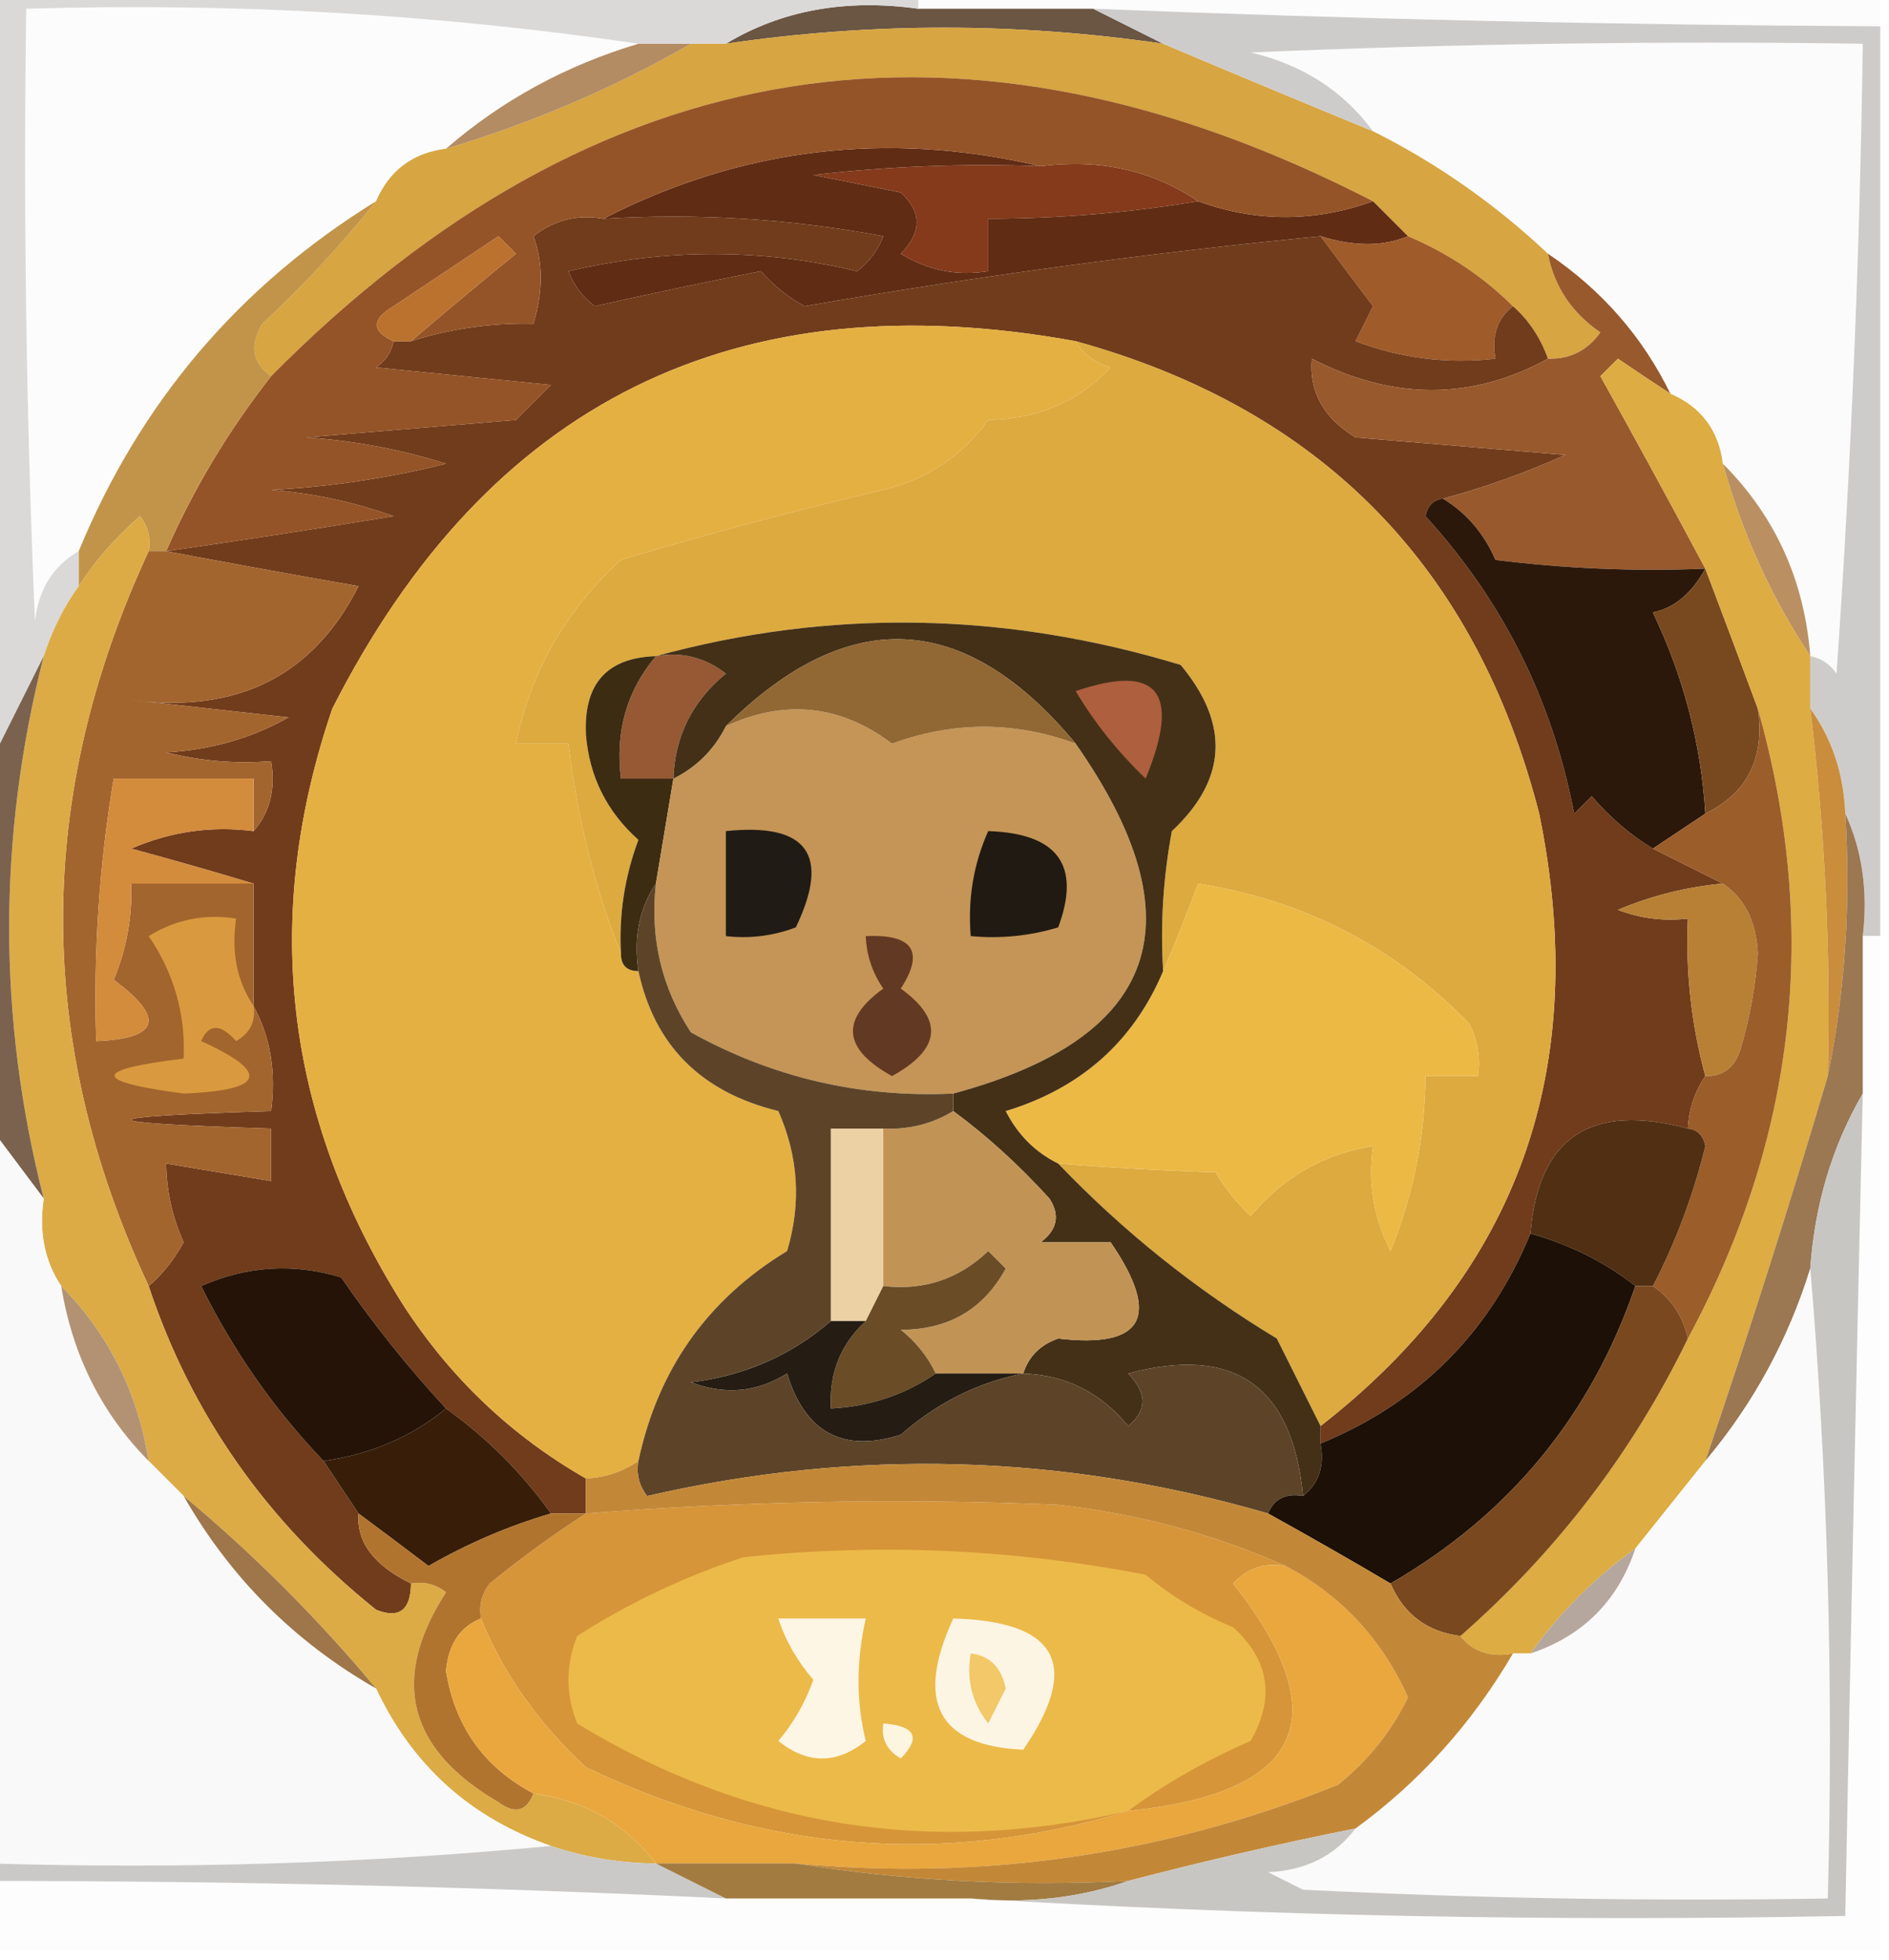 <?xml version="1.0" encoding="UTF-8"?>
<!DOCTYPE svg PUBLIC "-//W3C//DTD SVG 1.1//EN" "http://www.w3.org/Graphics/SVG/1.1/DTD/svg11.dtd">
<svg xmlns="http://www.w3.org/2000/svg" version="1.1" width="108px" height="112px" style="shape-rendering:geometricPrecision; text-rendering:geometricPrecision; image-rendering:optimizeQuality; fill-rule:evenodd; clip-rule:evenodd" xmlns:xlink="http://www.w3.org/1999/xlink">
<g><path style="opacity:1" fill="#fcfcfc" d="M 52.5,0.5 C 52.5,0.167 52.5,-0.167 52.5,-0.5C 70.833,-0.5 89.167,-0.5 107.5,-0.5C 107.5,0.167 107.5,0.833 107.5,1.5C 92.493,1.428 77.493,1.095 62.5,0.5C 59.167,0.5 55.833,0.5 52.5,0.5 Z"/></g>
<g><path style="opacity:1" fill="#fcfcfc" d="M 36.5,2.5 C 32.345,3.742 28.678,5.742 25.5,8.5C 23.596,8.738 22.262,9.738 21.5,11.5C 13.671,16.329 8.004,22.996 4.5,31.5C 3.034,32.347 2.2,33.68 2,35.5C 1.5,23.838 1.333,12.171 1.5,0.5C 13.378,0.145 25.045,0.812 36.5,2.5 Z"/></g>
<g><path style="opacity:1" fill="#6b5543" d="M 52.5,0.5 C 55.833,0.5 59.167,0.5 62.5,0.5C 63.833,1.167 65.167,1.833 66.5,2.5C 58.142,1.275 49.809,1.275 41.5,2.5C 44.684,0.586 48.351,-0.08 52.5,0.5 Z"/></g>
<g><path style="opacity:1" fill="#fbfbfb" d="M 103.5,37.5 C 103.163,33.164 101.496,29.497 98.5,26.5C 98.262,24.596 97.262,23.262 95.5,22.5C 93.906,19.236 91.573,16.569 88.5,14.5C 85.487,11.664 82.154,9.331 78.5,7.5C 76.791,5.187 74.457,3.687 71.5,3C 83.162,2.5 94.829,2.333 106.5,2.5C 106.333,14.511 105.833,26.512 105,38.5C 104.617,37.944 104.117,37.611 103.5,37.5 Z"/></g>
<g><path style="opacity:1" fill="#d7a541" d="M 66.5,2.5 C 70.442,4.166 74.442,5.832 78.5,7.5C 82.154,9.331 85.487,11.664 88.5,14.5C 88.859,16.371 89.859,17.871 91.5,19C 90.756,20.039 89.756,20.539 88.5,20.5C 88.068,19.291 87.401,18.291 86.5,17.5C 84.795,15.808 82.795,14.475 80.5,13.5C 79.833,12.833 79.167,12.167 78.5,11.5C 55.061,-0.559 34.061,2.774 15.5,21.5C 14.427,20.749 14.26,19.749 15,18.5C 17.372,16.297 19.539,13.963 21.5,11.5C 22.262,9.738 23.596,8.738 25.5,8.5C 30.467,7.012 35.134,5.012 39.5,2.5C 40.167,2.5 40.833,2.5 41.5,2.5C 49.809,1.275 58.142,1.275 66.5,2.5 Z"/></g>
<g><path style="opacity:1" fill="#b38c64" d="M 36.5,2.5 C 37.5,2.5 38.5,2.5 39.5,2.5C 35.134,5.012 30.467,7.012 25.5,8.5C 28.678,5.742 32.345,3.742 36.5,2.5 Z"/></g>
<g><path style="opacity:1" fill="#602c14" d="M 59.5,9.5 C 55.154,9.334 50.821,9.501 46.5,10C 48.167,10.333 49.833,10.667 51.5,11C 52.711,12.113 52.711,13.28 51.5,14.5C 53.045,15.452 54.712,15.785 56.5,15.5C 56.5,14.5 56.5,13.5 56.5,12.5C 60.534,12.495 64.534,12.162 68.5,11.5C 71.814,12.707 75.147,12.707 78.5,11.5C 79.167,12.167 79.833,12.833 80.5,13.5C 79.065,14.097 77.398,14.097 75.5,13.5C 65.66,14.46 55.827,15.793 46,17.5C 45.05,16.978 44.216,16.311 43.5,15.5C 40.298,16.127 37.131,16.794 34,17.5C 33.308,16.975 32.808,16.308 32.5,15.5C 38.054,14.194 43.554,14.194 49,15.5C 49.692,14.975 50.192,14.308 50.5,13.5C 45.208,12.505 39.875,12.172 34.5,12.5C 42.406,8.446 50.739,7.446 59.5,9.5 Z"/></g>
<g><path style="opacity:1" fill="#843a1b" d="M 59.5,9.5 C 62.877,9.068 65.877,9.735 68.5,11.5C 64.534,12.162 60.534,12.495 56.5,12.5C 56.5,13.5 56.5,14.5 56.5,15.5C 54.712,15.785 53.045,15.452 51.5,14.5C 52.711,13.28 52.711,12.113 51.5,11C 49.833,10.667 48.167,10.333 46.5,10C 50.821,9.501 55.154,9.334 59.5,9.5 Z"/></g>
<g><path style="opacity:1" fill="#9f5b29" d="M 75.5,13.5 C 77.398,14.097 79.065,14.097 80.5,13.5C 82.795,14.475 84.795,15.808 86.5,17.5C 85.596,18.209 85.263,19.209 85.5,20.5C 82.753,20.813 80.087,20.48 77.5,19.5C 77.833,18.833 78.167,18.167 78.5,17.5C 77.476,16.148 76.476,14.815 75.5,13.5 Z"/></g>
<g><path style="opacity:1" fill="#713c1b" d="M 34.5,12.5 C 39.875,12.172 45.208,12.505 50.5,13.5C 50.192,14.308 49.692,14.975 49,15.5C 43.554,14.194 38.054,14.194 32.5,15.5C 32.808,16.308 33.308,16.975 34,17.5C 37.131,16.794 40.298,16.127 43.5,15.5C 44.216,16.311 45.05,16.978 46,17.5C 55.827,15.793 65.66,14.46 75.5,13.5C 76.476,14.815 77.476,16.148 78.5,17.5C 78.167,18.167 77.833,18.833 77.5,19.5C 80.087,20.48 82.753,20.813 85.5,20.5C 85.263,19.209 85.596,18.209 86.5,17.5C 87.401,18.291 88.068,19.291 88.5,20.5C 84.141,22.887 79.641,22.887 75,20.5C 74.837,22.387 75.671,23.887 77.5,25C 81.5,25.333 85.5,25.667 89.5,26C 87.167,27.043 84.834,27.876 82.5,28.5C 81.957,28.56 81.624,28.893 81.5,29.5C 85.92,34.34 88.753,40.007 90,46.5C 90.333,46.167 90.667,45.833 91,45.5C 92.039,46.71 93.206,47.71 94.5,48.5C 95.833,49.167 97.167,49.833 98.5,50.5C 96.436,50.687 94.436,51.187 92.5,52C 93.793,52.49 95.127,52.657 96.5,52.5C 96.368,55.57 96.701,58.57 97.5,61.5C 96.89,62.391 96.557,63.391 96.5,64.5C 90.948,63.007 87.948,65.007 87.5,70.5C 85.164,76.169 81.164,80.169 75.5,82.5C 75.5,82.167 75.5,81.833 75.5,81.5C 86.811,72.69 90.978,61.023 88,46.5C 84.377,32.377 75.544,23.377 61.5,19.5C 42.072,15.964 27.905,22.964 19,40.5C 14.927,52.433 16.261,63.766 23,74.5C 25.711,78.712 29.211,82.046 33.5,84.5C 33.5,85.167 33.5,85.833 33.5,86.5C 32.833,86.5 32.167,86.5 31.5,86.5C 29.833,84.167 27.833,82.167 25.5,80.5C 23.334,78.163 21.334,75.663 19.5,73C 16.773,72.182 14.106,72.348 11.5,73.5C 13.36,77.24 15.693,80.573 18.5,83.5C 19.167,84.5 19.833,85.5 20.5,86.5C 20.372,88.129 21.372,89.463 23.5,90.5C 23.483,92.028 22.816,92.528 21.5,92C 15.273,87.006 10.94,80.84 8.5,73.5C 9.278,72.844 9.944,72.011 10.5,71C 9.852,69.56 9.519,68.06 9.5,66.5C 11.5,66.833 13.5,67.167 15.5,67.5C 15.5,66.5 15.5,65.5 15.5,64.5C 4.833,64.167 4.833,63.833 15.5,63.5C 15.795,61.265 15.461,59.265 14.5,57.5C 14.5,55.167 14.5,52.833 14.5,50.5C 12.302,49.835 9.969,49.168 7.5,48.5C 9.743,47.526 12.076,47.192 14.5,47.5C 15.434,46.432 15.768,45.099 15.5,43.5C 13.473,43.662 11.473,43.495 9.5,43C 12.043,42.86 14.377,42.194 16.5,41C 13.5,40.667 10.5,40.333 7.5,40C 13.569,40.802 17.903,38.636 20.5,33.5C 16.688,32.833 13.021,32.166 9.5,31.5C 13.79,30.889 18.123,30.222 22.5,29.5C 20.234,28.686 17.901,28.186 15.5,28C 18.882,27.824 22.215,27.324 25.5,26.5C 22.893,25.682 20.226,25.182 17.5,25C 21.5,24.667 25.5,24.333 29.5,24C 30.167,23.333 30.833,22.667 31.5,22C 28.167,21.667 24.833,21.333 21.5,21C 22.056,20.617 22.389,20.117 22.5,19.5C 22.833,19.5 23.167,19.5 23.5,19.5C 25.764,18.781 28.097,18.448 30.5,18.5C 31.052,16.669 31.052,15.003 30.5,13.5C 31.689,12.571 33.022,12.238 34.5,12.5 Z"/></g>
<g><path style="opacity:1" fill="#955427" d="M 78.5,11.5 C 75.147,12.707 71.814,12.707 68.5,11.5C 65.877,9.735 62.877,9.068 59.5,9.5C 50.739,7.446 42.406,8.446 34.5,12.5C 33.022,12.238 31.689,12.571 30.5,13.5C 31.052,15.003 31.052,16.669 30.5,18.5C 28.097,18.448 25.764,18.781 23.5,19.5C 25.429,17.852 27.429,16.185 29.5,14.5C 29.167,14.167 28.833,13.833 28.5,13.5C 26.5,14.833 24.5,16.167 22.5,17.5C 21.227,18.256 21.227,18.923 22.5,19.5C 22.389,20.117 22.056,20.617 21.5,21C 24.833,21.333 28.167,21.667 31.5,22C 30.833,22.667 30.167,23.333 29.5,24C 25.5,24.333 21.5,24.667 17.5,25C 20.226,25.182 22.893,25.682 25.5,26.5C 22.215,27.324 18.882,27.824 15.5,28C 17.901,28.186 20.234,28.686 22.5,29.5C 18.123,30.222 13.79,30.889 9.5,31.5C 11.075,27.922 13.075,24.589 15.5,21.5C 34.061,2.774 55.061,-0.559 78.5,11.5 Z"/></g>
<g><path style="opacity:1" fill="#ba722e" d="M 23.5,19.5 C 23.167,19.5 22.833,19.5 22.5,19.5C 21.227,18.923 21.227,18.256 22.5,17.5C 24.5,16.167 26.5,14.833 28.5,13.5C 28.833,13.833 29.167,14.167 29.5,14.5C 27.429,16.185 25.429,17.852 23.5,19.5 Z"/></g>
<g><path style="opacity:1" fill="#e5b042" d="M 61.5,19.5 C 61.917,20.222 62.584,20.722 63.5,21C 61.663,22.953 59.329,23.953 56.5,24C 55.022,26.057 53.022,27.39 50.5,28C 45.456,29.177 40.456,30.511 35.5,32C 32.336,34.905 30.336,38.405 29.5,42.5C 30.5,42.5 31.5,42.5 32.5,42.5C 33.008,46.736 34.008,50.736 35.5,54.5C 35.5,55.167 35.833,55.5 36.5,55.5C 37.418,59.752 40.084,62.418 44.5,63.5C 45.652,66.106 45.818,68.773 45,71.5C 40.451,74.258 37.617,78.258 36.5,83.5C 35.609,84.11 34.609,84.443 33.5,84.5C 29.211,82.046 25.711,78.712 23,74.5C 16.261,63.766 14.927,52.433 19,40.5C 27.905,22.964 42.072,15.964 61.5,19.5 Z"/></g>
<g><path style="opacity:1" fill="#dcaa3f" d="M 61.5,19.5 C 75.544,23.377 84.377,32.377 88,46.5C 90.978,61.023 86.811,72.69 75.5,81.5C 74.68,79.86 73.847,78.193 73,76.5C 68.379,73.71 64.213,70.377 60.5,66.5C 63.337,66.729 66.337,66.896 69.5,67C 70.046,67.925 70.713,68.758 71.5,69.5C 73.381,67.266 75.715,65.933 78.5,65.5C 78.201,67.604 78.534,69.604 79.5,71.5C 80.808,68.294 81.475,64.96 81.5,61.5C 82.5,61.5 83.5,61.5 84.5,61.5C 84.65,60.448 84.483,59.448 84,58.5C 79.749,54.124 74.582,51.457 68.5,50.5C 67.83,52.291 67.163,53.958 66.5,55.5C 66.336,52.813 66.503,50.146 67,47.5C 70.154,44.55 70.321,41.384 67.5,38C 57.431,34.95 47.431,34.784 37.5,37.5C 34.691,37.588 33.358,39.088 33.5,42C 33.7,44.399 34.7,46.399 36.5,48C 35.714,50.099 35.38,52.266 35.5,54.5C 34.008,50.736 33.008,46.736 32.5,42.5C 31.5,42.5 30.5,42.5 29.5,42.5C 30.336,38.405 32.336,34.905 35.5,32C 40.456,30.511 45.456,29.177 50.5,28C 53.022,27.39 55.022,26.057 56.5,24C 59.329,23.953 61.663,22.953 63.5,21C 62.584,20.722 61.917,20.222 61.5,19.5 Z"/></g>
<g><path style="opacity:1" fill="#98592d" d="M 88.5,14.5 C 91.573,16.569 93.906,19.236 95.5,22.5C 94.518,21.859 93.518,21.192 92.5,20.5C 92.167,20.833 91.833,21.167 91.5,21.5C 93.562,25.203 95.562,28.87 97.5,32.5C 93.486,32.666 89.486,32.499 85.5,32C 84.837,30.482 83.837,29.315 82.5,28.5C 84.834,27.876 87.167,27.043 89.5,26C 85.5,25.667 81.5,25.333 77.5,25C 75.671,23.887 74.837,22.387 75,20.5C 79.641,22.887 84.141,22.887 88.5,20.5C 89.756,20.539 90.756,20.039 91.5,19C 89.859,17.871 88.859,16.371 88.5,14.5 Z"/></g>
<g><path style="opacity:1" fill="#c2944a" d="M 21.5,11.5 C 19.539,13.963 17.372,16.297 15,18.5C 14.26,19.749 14.427,20.749 15.5,21.5C 13.075,24.589 11.075,27.922 9.5,31.5C 9.167,31.5 8.833,31.5 8.5,31.5C 8.631,30.761 8.464,30.094 8,29.5C 6.595,30.73 5.429,32.064 4.5,33.5C 4.5,32.833 4.5,32.167 4.5,31.5C 8.004,22.996 13.671,16.329 21.5,11.5 Z"/></g>
<g><path style="opacity:1" fill="#ba9063" d="M 98.5,26.5 C 101.496,29.497 103.163,33.164 103.5,37.5C 101.262,34.129 99.595,30.462 98.5,26.5 Z"/></g>
<g><path style="opacity:1" fill="#dad9d8" d="M -0.5,-0.5 C 17.167,-0.5 34.833,-0.5 52.5,-0.5C 52.5,-0.167 52.5,0.167 52.5,0.5C 48.351,-0.08 44.684,0.586 41.5,2.5C 40.833,2.5 40.167,2.5 39.5,2.5C 38.5,2.5 37.5,2.5 36.5,2.5C 25.045,0.812 13.378,0.145 1.5,0.5C 1.333,12.171 1.5,23.838 2,35.5C 2.2,33.68 3.034,32.347 4.5,31.5C 4.5,32.167 4.5,32.833 4.5,33.5C 3.655,34.672 2.989,36.005 2.5,37.5C 1.5,39.5 0.5,41.5 -0.5,43.5C -0.5,28.833 -0.5,14.167 -0.5,-0.5 Z"/></g>
<g><path style="opacity:1" fill="#cecccb" d="M 62.5,0.5 C 77.493,1.095 92.493,1.428 107.5,1.5C 107.5,18.833 107.5,36.167 107.5,53.5C 107.167,53.5 106.833,53.5 106.5,53.5C 106.802,50.941 106.468,48.607 105.5,46.5C 105.405,44.214 104.738,42.214 103.5,40.5C 103.5,39.5 103.5,38.5 103.5,37.5C 104.117,37.611 104.617,37.944 105,38.5C 105.833,26.512 106.333,14.511 106.5,2.5C 94.829,2.333 83.162,2.5 71.5,3C 74.457,3.687 76.791,5.187 78.5,7.5C 74.442,5.832 70.442,4.166 66.5,2.5C 65.167,1.833 63.833,1.167 62.5,0.5 Z"/></g>
<g><path style="opacity:1" fill="#2c180a" d="M 82.5,28.5 C 83.837,29.315 84.837,30.482 85.5,32C 89.486,32.499 93.486,32.666 97.5,32.5C 96.721,33.92 95.721,34.754 94.5,35C 96.252,38.661 97.252,42.494 97.5,46.5C 96.5,47.167 95.5,47.833 94.5,48.5C 93.206,47.71 92.039,46.71 91,45.5C 90.667,45.833 90.333,46.167 90,46.5C 88.753,40.007 85.92,34.34 81.5,29.5C 81.624,28.893 81.957,28.56 82.5,28.5 Z"/></g>
<g><path style="opacity:1" fill="#965934" d="M 37.5,37.5 C 38.978,37.238 40.311,37.571 41.5,38.5C 39.585,40.071 38.585,42.071 38.5,44.5C 37.5,44.5 36.5,44.5 35.5,44.5C 35.166,41.812 35.833,39.479 37.5,37.5 Z"/></g>
<g><path style="opacity:1" fill="#a3652e" d="M 8.5,31.5 C 8.833,31.5 9.167,31.5 9.5,31.5C 13.021,32.166 16.688,32.833 20.5,33.5C 17.903,38.636 13.569,40.802 7.5,40C 10.5,40.333 13.5,40.667 16.5,41C 14.377,42.194 12.043,42.86 9.5,43C 11.473,43.495 13.473,43.662 15.5,43.5C 15.768,45.099 15.434,46.432 14.5,47.5C 14.5,46.5 14.5,45.5 14.5,44.5C 11.833,44.5 9.167,44.5 6.5,44.5C 5.671,49.453 5.337,54.453 5.5,59.5C 9.123,59.351 9.457,58.184 6.5,56C 7.233,54.234 7.567,52.401 7.5,50.5C 9.833,50.5 12.167,50.5 14.5,50.5C 14.5,52.833 14.5,55.167 14.5,57.5C 15.461,59.265 15.795,61.265 15.5,63.5C 4.833,63.833 4.833,64.167 15.5,64.5C 15.5,65.5 15.5,66.5 15.5,67.5C 13.5,67.167 11.5,66.833 9.5,66.5C 9.519,68.06 9.852,69.56 10.5,71C 9.944,72.011 9.278,72.844 8.5,73.5C 1.973,59.547 1.973,45.547 8.5,31.5 Z"/></g>
<g><path style="opacity:1" fill="#3c2c12" d="M 37.5,37.5 C 35.833,39.479 35.166,41.812 35.5,44.5C 36.5,44.5 37.5,44.5 38.5,44.5C 38.167,46.5 37.833,48.5 37.5,50.5C 36.549,51.919 36.215,53.585 36.5,55.5C 35.833,55.5 35.5,55.167 35.5,54.5C 35.38,52.266 35.714,50.099 36.5,48C 34.7,46.399 33.7,44.399 33.5,42C 33.358,39.088 34.691,37.588 37.5,37.5 Z"/></g>
<g><path style="opacity:1" fill="#c49557" d="M 61.5,42.5 C 68.614,52.658 66.281,59.325 54.5,62.5C 49.163,62.749 44.163,61.583 39.5,59C 37.821,56.435 37.154,53.602 37.5,50.5C 37.833,48.5 38.167,46.5 38.5,44.5C 39.833,43.833 40.833,42.833 41.5,41.5C 44.888,39.946 48.055,40.279 51,42.5C 54.511,41.217 58.011,41.217 61.5,42.5 Z"/></g>
<g><path style="opacity:1" fill="#78491f" d="M 97.5,32.5 C 98.494,35.124 99.494,37.79 100.5,40.5C 100.913,43.32 99.913,45.32 97.5,46.5C 97.252,42.494 96.252,38.661 94.5,35C 95.721,34.754 96.721,33.92 97.5,32.5 Z"/></g>
<g><path style="opacity:1" fill="#dcab45" d="M 8.5,31.5 C 1.973,45.547 1.973,59.547 8.5,73.5C 10.94,80.84 15.273,87.006 21.5,92C 22.816,92.528 23.483,92.028 23.5,90.5C 24.239,90.369 24.906,90.536 25.5,91C 22.294,95.959 23.294,99.959 28.5,103C 29.437,103.692 30.103,103.525 30.5,102.5C 33.424,102.898 35.758,104.231 37.5,106.5C 35.435,106.483 33.435,106.15 31.5,105.5C 26.895,103.895 23.562,100.895 21.5,96.5C 18.167,92.5 14.5,88.833 10.5,85.5C 9.833,84.833 9.167,84.167 8.5,83.5C 7.868,79.569 6.201,76.235 3.5,73.5C 2.549,72.081 2.216,70.415 2.5,68.5C -0.132,58.192 -0.132,47.859 2.5,37.5C 2.989,36.005 3.655,34.672 4.5,33.5C 5.429,32.064 6.595,30.73 8,29.5C 8.464,30.094 8.631,30.761 8.5,31.5 Z"/></g>
<g><path style="opacity:1" fill="#201b15" d="M 41.5,47.5 C 46.158,47.015 47.492,48.848 45.5,53C 44.207,53.49 42.873,53.657 41.5,53.5C 41.5,51.5 41.5,49.5 41.5,47.5 Z"/></g>
<g><path style="opacity:1" fill="#201a12" d="M 56.5,47.5 C 60.485,47.629 61.818,49.463 60.5,53C 58.866,53.493 57.199,53.66 55.5,53.5C 55.325,51.379 55.659,49.379 56.5,47.5 Z"/></g>
<g><path style="opacity:1" fill="#ddac42" d="M 95.5,22.5 C 97.262,23.262 98.262,24.596 98.5,26.5C 99.595,30.462 101.262,34.129 103.5,37.5C 103.5,38.5 103.5,39.5 103.5,40.5C 104.341,47.465 104.674,54.465 104.5,61.5C 102.361,68.737 100.027,76.07 97.5,83.5C 96.167,85.167 94.833,86.833 93.5,88.5C 91.167,90.167 89.167,92.167 87.5,94.5C 87.167,94.5 86.833,94.5 86.5,94.5C 85.209,94.737 84.209,94.404 83.5,93.5C 89.008,88.668 93.341,83.001 96.5,76.5C 102.704,65.003 104.037,53.003 100.5,40.5C 99.494,37.79 98.494,35.124 97.5,32.5C 95.562,28.87 93.562,25.203 91.5,21.5C 91.833,21.167 92.167,20.833 92.5,20.5C 93.518,21.192 94.518,21.859 95.5,22.5 Z"/></g>
<g><path style="opacity:1" fill="#d38b3c" d="M 14.5,47.5 C 12.076,47.192 9.743,47.526 7.5,48.5C 9.969,49.168 12.302,49.835 14.5,50.5C 12.167,50.5 9.833,50.5 7.5,50.5C 7.567,52.401 7.233,54.234 6.5,56C 9.457,58.184 9.123,59.351 5.5,59.5C 5.337,54.453 5.671,49.453 6.5,44.5C 9.167,44.5 11.833,44.5 14.5,44.5C 14.5,45.5 14.5,46.5 14.5,47.5 Z"/></g>
<g><path style="opacity:1" fill="#7b624f" d="M 2.5,37.5 C -0.132,47.859 -0.132,58.192 2.5,68.5C 1.5,67.167 0.5,65.833 -0.5,64.5C -0.5,57.5 -0.5,50.5 -0.5,43.5C 0.5,41.5 1.5,39.5 2.5,37.5 Z"/></g>
<g><path style="opacity:1" fill="#c98d3c" d="M 103.5,40.5 C 104.738,42.214 105.405,44.214 105.5,46.5C 105.821,51.695 105.487,56.695 104.5,61.5C 104.674,54.465 104.341,47.465 103.5,40.5 Z"/></g>
<g><path style="opacity:1" fill="#b78035" d="M 98.5,50.5 C 99.748,51.334 100.415,52.667 100.5,54.5C 100.37,56.375 100.037,58.208 99.5,60C 99.164,61.03 98.497,61.53 97.5,61.5C 96.701,58.57 96.368,55.57 96.5,52.5C 95.127,52.657 93.793,52.49 92.5,52C 94.436,51.187 96.436,50.687 98.5,50.5 Z"/></g>
<g><path style="opacity:1" fill="#fdfdfd" d="M 106.5,53.5 C 106.833,53.5 107.167,53.5 107.5,53.5C 107.5,72.833 107.5,92.167 107.5,111.5C 71.5,111.5 35.5,111.5 -0.5,111.5C -0.5,110.167 -0.5,108.833 -0.5,107.5C 13.51,107.5 27.51,107.834 41.5,108.5C 46.167,108.5 50.833,108.5 55.5,108.5C 71.992,109.497 88.658,109.83 105.5,109.5C 105.806,93.833 106.139,78.166 106.5,62.5C 106.5,59.5 106.5,56.5 106.5,53.5 Z"/></g>
<g><path style="opacity:1" fill="#623922" d="M 49.5,53.5 C 52.205,53.38 52.871,54.38 51.5,56.5C 53.967,58.286 53.8,59.952 51,61.5C 48.2,59.952 48.033,58.286 50.5,56.5C 49.873,55.583 49.539,54.583 49.5,53.5 Z"/></g>
<g><path style="opacity:1" fill="#ecb945" d="M 60.5,66.5 C 59.188,65.855 58.188,64.855 57.5,63.5C 61.802,62.193 64.802,59.526 66.5,55.5C 67.163,53.958 67.83,52.291 68.5,50.5C 74.582,51.457 79.749,54.124 84,58.5C 84.483,59.448 84.65,60.448 84.5,61.5C 83.5,61.5 82.5,61.5 81.5,61.5C 81.475,64.96 80.808,68.294 79.5,71.5C 78.534,69.604 78.201,67.604 78.5,65.5C 75.715,65.933 73.381,67.266 71.5,69.5C 70.713,68.758 70.046,67.925 69.5,67C 66.337,66.896 63.337,66.729 60.5,66.5 Z"/></g>
<g><path style="opacity:1" fill="#443017" d="M 66.5,55.5 C 64.802,59.526 61.802,62.193 57.5,63.5C 58.188,64.855 59.188,65.855 60.5,66.5C 64.213,70.377 68.379,73.71 73,76.5C 73.847,78.193 74.68,79.86 75.5,81.5C 75.5,81.833 75.5,82.167 75.5,82.5C 75.737,83.791 75.404,84.791 74.5,85.5C 73.897,79.202 70.563,76.868 64.5,78.5C 65.59,79.609 65.59,80.609 64.5,81.5C 62.929,79.585 60.929,78.585 58.5,78.5C 58.811,77.522 59.478,76.856 60.5,76.5C 65.397,77.076 66.397,75.243 63.5,71C 62.167,71 60.833,71 59.5,71C 60.451,70.282 60.617,69.449 60,68.5C 58.25,66.576 56.417,64.909 54.5,63.5C 54.5,63.167 54.5,62.833 54.5,62.5C 66.281,59.325 68.614,52.658 61.5,42.5C 55.171,34.888 48.504,34.554 41.5,41.5C 40.833,42.833 39.833,43.833 38.5,44.5C 38.585,42.071 39.585,40.071 41.5,38.5C 40.311,37.571 38.978,37.238 37.5,37.5C 47.431,34.784 57.431,34.95 67.5,38C 70.321,41.384 70.154,44.55 67,47.5C 66.503,50.146 66.336,52.813 66.5,55.5 Z"/></g>
<g><path style="opacity:1" fill="#ad5f3e" d="M 61.5,39.5 C 66.21,37.891 67.543,39.558 65.5,44.5C 63.918,42.985 62.584,41.319 61.5,39.5 Z"/></g>
<g><path style="opacity:1" fill="#916733" d="M 61.5,42.5 C 58.011,41.217 54.511,41.217 51,42.5C 48.055,40.279 44.888,39.946 41.5,41.5C 48.504,34.554 55.171,34.888 61.5,42.5 Z"/></g>
<g><path style="opacity:1" fill="#9b5d2a" d="M 100.5,40.5 C 104.037,53.003 102.704,65.003 96.5,76.5C 96.218,75.222 95.551,74.222 94.5,73.5C 95.797,71.007 96.797,68.34 97.5,65.5C 97.376,64.893 97.043,64.56 96.5,64.5C 96.557,63.391 96.89,62.391 97.5,61.5C 98.497,61.53 99.164,61.03 99.5,60C 100.037,58.208 100.37,56.375 100.5,54.5C 100.415,52.667 99.748,51.334 98.5,50.5C 97.167,49.833 95.833,49.167 94.5,48.5C 95.5,47.833 96.5,47.167 97.5,46.5C 99.913,45.32 100.913,43.32 100.5,40.5 Z"/></g>
<g><path style="opacity:1" fill="#d99a3f" d="M 14.5,57.5 C 14.631,58.376 14.297,59.043 13.5,59.5C 12.604,58.494 11.938,58.494 11.5,59.5C 15.483,61.31 15.149,62.31 10.5,62.5C 5.234,61.801 5.234,61.134 10.5,60.5C 10.613,57.951 9.946,55.618 8.5,53.5C 10.045,52.548 11.712,52.215 13.5,52.5C 13.216,54.415 13.549,56.081 14.5,57.5 Z"/></g>
<g><path style="opacity:1" fill="#512f12" d="M 96.5,64.5 C 97.043,64.56 97.376,64.893 97.5,65.5C 96.797,68.34 95.797,71.007 94.5,73.5C 94.167,73.5 93.833,73.5 93.5,73.5C 91.75,72.13 89.75,71.13 87.5,70.5C 87.948,65.007 90.948,63.007 96.5,64.5 Z"/></g>
<g><path style="opacity:1" fill="#9b7752" d="M 105.5,46.5 C 106.468,48.607 106.802,50.941 106.5,53.5C 106.5,56.5 106.5,59.5 106.5,62.5C 104.757,65.495 103.757,68.829 103.5,72.5C 102.233,76.583 100.233,80.249 97.5,83.5C 100.027,76.07 102.361,68.737 104.5,61.5C 105.487,56.695 105.821,51.695 105.5,46.5 Z"/></g>
<g><path style="opacity:1" fill="#f9f9f9" d="M -0.5,64.5 C 0.5,65.833 1.5,67.167 2.5,68.5C 2.216,70.415 2.549,72.081 3.5,73.5C 4.132,77.431 5.799,80.765 8.5,83.5C 9.167,84.167 9.833,84.833 10.5,85.5C 13.167,90.167 16.833,93.833 21.5,96.5C 23.562,100.895 26.895,103.895 31.5,105.5C 21.013,106.494 10.346,106.828 -0.5,106.5C -0.5,92.5 -0.5,78.5 -0.5,64.5 Z"/></g>
<g><path style="opacity:1" fill="#ecd1a4" d="M 50.5,64.5 C 50.5,67.5 50.5,70.5 50.5,73.5C 50.167,74.167 49.833,74.833 49.5,75.5C 48.833,75.5 48.167,75.5 47.5,75.5C 47.5,71.833 47.5,68.167 47.5,64.5C 48.5,64.5 49.5,64.5 50.5,64.5 Z"/></g>
<g><path style="opacity:1" fill="#c19456" d="M 54.5,63.5 C 56.417,64.909 58.25,66.576 60,68.5C 60.617,69.449 60.451,70.282 59.5,71C 60.833,71 62.167,71 63.5,71C 66.397,75.243 65.397,77.076 60.5,76.5C 59.478,76.856 58.811,77.522 58.5,78.5C 56.833,78.5 55.167,78.5 53.5,78.5C 53.047,77.542 52.38,76.708 51.5,76C 54.229,75.995 56.229,74.829 57.5,72.5C 57.167,72.167 56.833,71.833 56.5,71.5C 54.821,73.105 52.821,73.771 50.5,73.5C 50.5,70.5 50.5,67.5 50.5,64.5C 51.959,64.567 53.292,64.234 54.5,63.5 Z"/></g>
<g><path style="opacity:1" fill="#fbfafa" d="M 103.5,72.5 C 104.495,84.322 104.828,96.322 104.5,108.5C 94.494,108.666 84.494,108.5 74.5,108C 73.833,107.667 73.167,107.333 72.5,107C 74.653,106.901 76.319,106.067 77.5,104.5C 81.154,101.841 84.154,98.508 86.5,94.5C 86.833,94.5 87.167,94.5 87.5,94.5C 90.5,93.5 92.5,91.5 93.5,88.5C 94.833,86.833 96.167,85.167 97.5,83.5C 100.233,80.249 102.233,76.583 103.5,72.5 Z"/></g>
<g><path style="opacity:1" fill="#b39273" d="M 3.5,73.5 C 6.201,76.235 7.868,79.569 8.5,83.5C 5.799,80.765 4.132,77.431 3.5,73.5 Z"/></g>
<g><path style="opacity:1" fill="#6a4c26" d="M 53.5,78.5 C 51.718,79.72 49.718,80.386 47.5,80.5C 47.392,78.486 48.058,76.82 49.5,75.5C 49.833,74.833 50.167,74.167 50.5,73.5C 52.821,73.771 54.821,73.105 56.5,71.5C 56.833,71.833 57.167,72.167 57.5,72.5C 56.229,74.829 54.229,75.995 51.5,76C 52.38,76.708 53.047,77.542 53.5,78.5 Z"/></g>
<g><path style="opacity:1" fill="#251d13" d="M 47.5,75.5 C 48.167,75.5 48.833,75.5 49.5,75.5C 48.058,76.82 47.392,78.486 47.5,80.5C 49.718,80.386 51.718,79.72 53.5,78.5C 55.167,78.5 56.833,78.5 58.5,78.5C 55.915,79.002 53.582,80.169 51.5,82C 48.196,83.042 46.029,81.875 45,78.5C 43.274,79.576 41.441,79.743 39.5,79C 42.565,78.632 45.232,77.465 47.5,75.5 Z"/></g>
<g><path style="opacity:1" fill="#261307" d="M 25.5,80.5 C 23.54,82.113 21.206,83.113 18.5,83.5C 15.693,80.573 13.36,77.24 11.5,73.5C 14.106,72.348 16.773,72.182 19.5,73C 21.334,75.663 23.334,78.163 25.5,80.5 Z"/></g>
<g><path style="opacity:1" fill="#5d4428" d="M 37.5,50.5 C 37.154,53.602 37.821,56.435 39.5,59C 44.163,61.583 49.163,62.749 54.5,62.5C 54.5,62.833 54.5,63.167 54.5,63.5C 53.292,64.234 51.959,64.567 50.5,64.5C 49.5,64.5 48.5,64.5 47.5,64.5C 47.5,68.167 47.5,71.833 47.5,75.5C 45.232,77.465 42.565,78.632 39.5,79C 41.441,79.743 43.274,79.576 45,78.5C 46.029,81.875 48.196,83.042 51.5,82C 53.582,80.169 55.915,79.002 58.5,78.5C 60.929,78.585 62.929,79.585 64.5,81.5C 65.59,80.609 65.59,79.609 64.5,78.5C 70.563,76.868 73.897,79.202 74.5,85.5C 73.508,85.328 72.842,85.662 72.5,86.5C 60.792,83.088 48.959,82.754 37,85.5C 36.536,84.906 36.369,84.239 36.5,83.5C 37.617,78.258 40.451,74.258 45,71.5C 45.818,68.773 45.652,66.106 44.5,63.5C 40.084,62.418 37.418,59.752 36.5,55.5C 36.215,53.585 36.549,51.919 37.5,50.5 Z"/></g>
<g><path style="opacity:1" fill="#381e08" d="M 25.5,80.5 C 27.833,82.167 29.833,84.167 31.5,86.5C 29.072,87.212 26.739,88.212 24.5,89.5C 23.148,88.476 21.815,87.476 20.5,86.5C 19.833,85.5 19.167,84.5 18.5,83.5C 21.206,83.113 23.54,82.113 25.5,80.5 Z"/></g>
<g><path style="opacity:1" fill="#9e7649" d="M 10.5,85.5 C 14.5,88.833 18.167,92.5 21.5,96.5C 16.833,93.833 13.167,90.167 10.5,85.5 Z"/></g>
<g><path style="opacity:1" fill="#1d1006" d="M 87.5,70.5 C 89.75,71.13 91.75,72.13 93.5,73.5C 90.961,80.906 86.295,86.573 79.5,90.5C 77.125,89.098 74.791,87.765 72.5,86.5C 72.842,85.662 73.508,85.328 74.5,85.5C 75.404,84.791 75.737,83.791 75.5,82.5C 81.164,80.169 85.164,76.169 87.5,70.5 Z"/></g>
<g><path style="opacity:1" fill="#d69539" d="M 73.5,89.5 C 72.325,89.281 71.325,89.614 70.5,90.5C 76.518,98.144 74.518,102.477 64.5,103.5C 53.969,106.694 43.636,105.861 33.5,101C 30.765,98.465 28.765,95.632 27.5,92.5C 27.369,91.761 27.536,91.094 28,90.5C 29.812,89.023 31.645,87.69 33.5,86.5C 42.495,85.792 51.495,85.625 60.5,86C 65.147,86.538 69.48,87.705 73.5,89.5 Z"/></g>
<g><path style="opacity:1" fill="#79481e" d="M 93.5,73.5 C 93.833,73.5 94.167,73.5 94.5,73.5C 95.551,74.222 96.218,75.222 96.5,76.5C 93.341,83.001 89.008,88.668 83.5,93.5C 81.596,93.262 80.262,92.262 79.5,90.5C 86.295,86.573 90.961,80.906 93.5,73.5 Z"/></g>
<g><path style="opacity:1" fill="#ecba49" d="M 64.5,103.5 C 53.254,106.114 42.754,104.448 33,98.5C 32.333,96.833 32.333,95.167 33,93.5C 35.97,91.599 39.136,90.099 42.5,89C 50.222,88.188 57.889,88.522 65.5,90C 67.001,91.251 68.668,92.251 70.5,93C 72.576,94.884 72.91,97.051 71.5,99.5C 68.941,100.608 66.608,101.941 64.5,103.5 Z"/></g>
<g><path style="opacity:1" fill="#b1742f" d="M 20.5,86.5 C 21.815,87.476 23.148,88.476 24.5,89.5C 26.739,88.212 29.072,87.212 31.5,86.5C 32.167,86.5 32.833,86.5 33.5,86.5C 31.645,87.69 29.812,89.023 28,90.5C 27.536,91.094 27.369,91.761 27.5,92.5C 26.306,92.97 25.64,93.97 25.5,95.5C 26.014,98.677 27.681,101.011 30.5,102.5C 30.103,103.525 29.437,103.692 28.5,103C 23.294,99.959 22.294,95.959 25.5,91C 24.906,90.536 24.239,90.369 23.5,90.5C 21.372,89.463 20.372,88.129 20.5,86.5 Z"/></g>
<g><path style="opacity:1" fill="#b5a79d" d="M 93.5,88.5 C 92.5,91.5 90.5,93.5 87.5,94.5C 89.167,92.167 91.167,90.167 93.5,88.5 Z"/></g>
<g><path style="opacity:1" fill="#e9a73e" d="M 73.5,89.5 C 76.656,91.159 78.99,93.659 80.5,97C 79.561,98.944 78.227,100.611 76.5,102C 66.561,105.999 56.228,107.499 45.5,106.5C 42.833,106.5 40.167,106.5 37.5,106.5C 35.758,104.231 33.424,102.898 30.5,102.5C 27.681,101.011 26.014,98.677 25.5,95.5C 25.64,93.97 26.306,92.97 27.5,92.5C 28.765,95.632 30.765,98.465 33.5,101C 43.636,105.861 53.969,106.694 64.5,103.5C 74.518,102.477 76.518,98.144 70.5,90.5C 71.325,89.614 72.325,89.281 73.5,89.5 Z"/></g>
<g><path style="opacity:1" fill="#fcf5e0" d="M 50.5,98.5 C 52.337,98.639 52.67,99.306 51.5,100.5C 50.703,100.043 50.369,99.376 50.5,98.5 Z"/></g>
<g><path style="opacity:1" fill="#fdf5e4" d="M 54.5,92.5 C 60.488,92.664 61.821,95.164 58.5,100C 53.636,99.774 52.303,97.274 54.5,92.5 Z"/></g>
<g><path style="opacity:1" fill="#f2c868" d="M 55.5,94.5 C 56.586,94.62 57.253,95.287 57.5,96.5C 57.167,97.167 56.833,97.833 56.5,98.5C 55.571,97.311 55.238,95.978 55.5,94.5 Z"/></g>
<g><path style="opacity:1" fill="#fdf6e5" d="M 44.5,92.5 C 46.167,92.5 47.833,92.5 49.5,92.5C 48.947,94.939 48.947,97.273 49.5,99.5C 47.833,100.833 46.167,100.833 44.5,99.5C 45.383,98.452 46.05,97.285 46.5,96C 45.571,94.923 44.904,93.756 44.5,92.5 Z"/></g>
<g><path style="opacity:1" fill="#cac9c7" d="M 31.5,105.5 C 33.435,106.15 35.435,106.483 37.5,106.5C 38.833,107.167 40.167,107.833 41.5,108.5C 27.51,107.834 13.51,107.5 -0.5,107.5C -0.5,107.167 -0.5,106.833 -0.5,106.5C 10.346,106.828 21.013,106.494 31.5,105.5 Z"/></g>
<g><path style="opacity:1" fill="#c38837" d="M 36.5,83.5 C 36.369,84.239 36.536,84.906 37,85.5C 48.959,82.754 60.792,83.088 72.5,86.5C 74.791,87.765 77.125,89.098 79.5,90.5C 80.262,92.262 81.596,93.262 83.5,93.5C 84.209,94.404 85.209,94.737 86.5,94.5C 84.154,98.508 81.154,101.841 77.5,104.5C 73.138,105.372 68.804,106.372 64.5,107.5C 57.978,107.823 51.645,107.49 45.5,106.5C 56.228,107.499 66.561,105.999 76.5,102C 78.227,100.611 79.561,98.944 80.5,97C 78.99,93.659 76.656,91.159 73.5,89.5C 69.48,87.705 65.147,86.538 60.5,86C 51.495,85.625 42.495,85.792 33.5,86.5C 33.5,85.833 33.5,85.167 33.5,84.5C 34.609,84.443 35.609,84.11 36.5,83.5 Z"/></g>
<g><path style="opacity:1" fill="#a17b40" d="M 37.5,106.5 C 40.167,106.5 42.833,106.5 45.5,106.5C 51.645,107.49 57.978,107.823 64.5,107.5C 61.713,108.477 58.713,108.81 55.5,108.5C 50.833,108.5 46.167,108.5 41.5,108.5C 40.167,107.833 38.833,107.167 37.5,106.5 Z"/></g>
<g><path style="opacity:1" fill="#c8c6c3" d="M 106.5,62.5 C 106.139,78.166 105.806,93.833 105.5,109.5C 88.658,109.83 71.992,109.497 55.5,108.5C 58.713,108.81 61.713,108.477 64.5,107.5C 68.804,106.372 73.138,105.372 77.5,104.5C 76.319,106.067 74.653,106.901 72.5,107C 73.167,107.333 73.833,107.667 74.5,108C 84.494,108.5 94.494,108.666 104.5,108.5C 104.828,96.322 104.495,84.322 103.5,72.5C 103.757,68.829 104.757,65.495 106.5,62.5 Z"/></g>
</svg>
